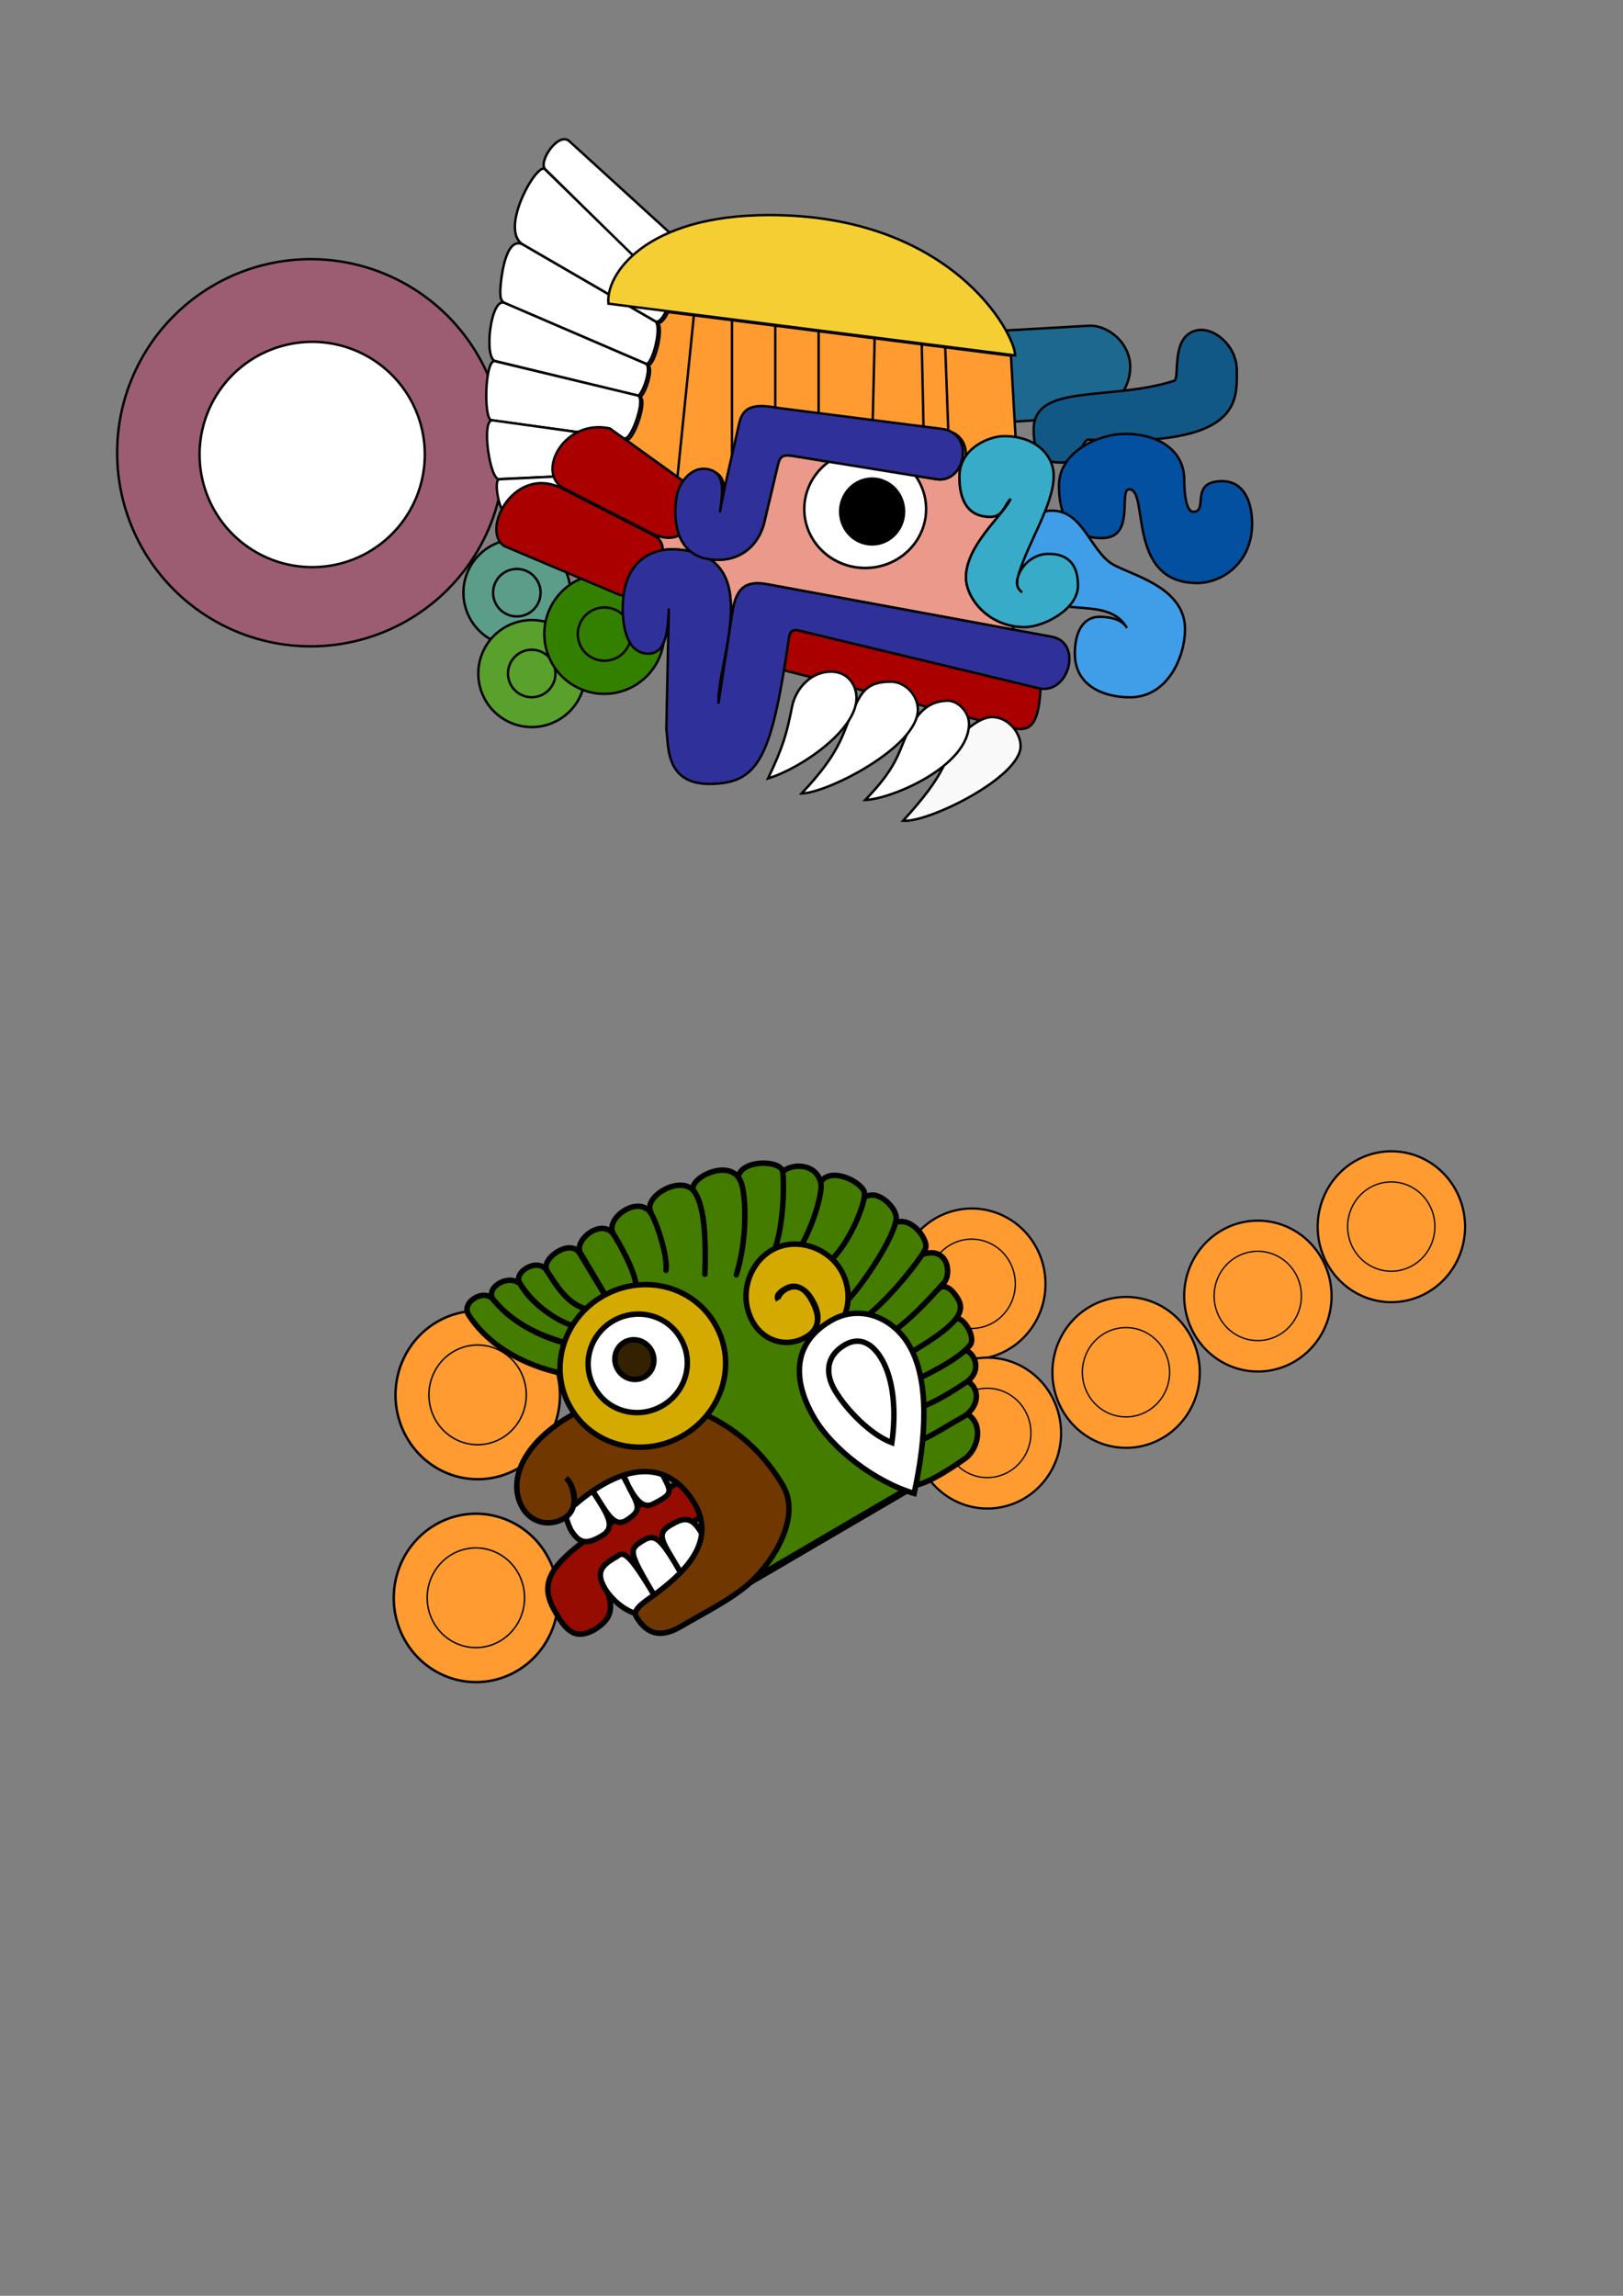 <?xml version="1.0" encoding="UTF-8" standalone="no"?>
<!-- Created with Inkscape (http://www.inkscape.org/) -->
<svg
   xmlns:dc="http://purl.org/dc/elements/1.1/"
   xmlns:cc="http://creativecommons.org/ns#"
   xmlns:rdf="http://www.w3.org/1999/02/22-rdf-syntax-ns#"
   xmlns:svg="http://www.w3.org/2000/svg"
   xmlns="http://www.w3.org/2000/svg"
   xmlns:sodipodi="http://sodipodi.sourceforge.net/DTD/sodipodi-0.dtd"
   xmlns:inkscape="http://www.inkscape.org/namespaces/inkscape"
   width="744.094"
   height="1052.362"
   id="svg2"
   sodipodi:version="0.32"
   inkscape:version="0.46"
   sodipodi:docbase="G:\Documents and Settings\miguel\My Documents\poncho\imagenes\calendario azteca"
   sodipodi:docname="centro2.svg"
   inkscape:output_extension="org.inkscape.output.svg.inkscape">
  <rect width="100%" height="100%" fill="#808080" stroke="none"/>
  <sodipodi:namedview
     id="base"
     pagecolor="#ffffff"
     bordercolor="#666666"
     borderopacity="1.0"
     gridtolerance="10000"
     guidetolerance="10"
     objecttolerance="10"
     inkscape:pageopacity="0.0"
     inkscape:pageshadow="2"
     inkscape:zoom="0.44477998"
     inkscape:cx="605.59529"
     inkscape:cy="542.90947"
     inkscape:document-units="px"
     inkscape:current-layer="svg2"
     inkscape:window-width="1024"
     inkscape:window-height="712"
     inkscape:window-x="-4"
     inkscape:window-y="-4"
     showguides="true"
     inkscape:guide-bbox="true"
     showgrid="false"
     inkscape:snap-global="true">
    <inkscape:grid
       id="grid3269"
       type="xygrid"
       visible="true"
       enabled="true" />
  </sodipodi:namedview>
  <defs
     id="defs4">
    <linearGradient
       id="linearGradient4231">
      <stop
         id="stop4233"
         offset="0"
         style="stop-color:#d66a00;stop-opacity:1;" />
      <stop
         style="stop-color:#d66a00;stop-opacity:1"
         offset="0.633"
         id="stop4239" />
      <stop
         id="stop4241"
         offset="0.738"
         style="stop-color:#f97b00;stop-opacity:1;" />
      <stop
         id="stop4235"
         offset="1"
         style="stop-color:#633100;stop-opacity:1;" />
    </linearGradient>
    <inkscape:perspective
       id="perspective246"
       inkscape:persp3d-origin="442.29265 : 1211.8744 : 1"
       inkscape:vp_z="228.29768 : 734.24296 : 1"
       inkscape:vp_y="627.90296 : -337.11563 : 0"
       inkscape:vp_x="876.54804 : 1571.2499 : 1"
       sodipodi:type="inkscape:persp3d" />
    <inkscape:perspective
       sodipodi:type="inkscape:persp3d"
       inkscape:vp_x="0 : 526.18109 : 1"
       inkscape:vp_y="0 : 1000 : 0"
       inkscape:vp_z="744.09448 : 526.18109 : 1"
       inkscape:persp3d-origin="372.04724 : 350.78739 : 1"
       id="perspective2872" />
    <inkscape:perspective
       sodipodi:type="inkscape:persp3d"
       inkscape:vp_x="0 : 526.18109 : 1"
       inkscape:vp_y="0 : 1000 : 0"
       inkscape:vp_z="744.09448 : 526.18109 : 1"
       inkscape:persp3d-origin="372.04724 : 350.78739 : 1"
       id="perspective3569" />
    <inkscape:perspective
       sodipodi:type="inkscape:persp3d"
       inkscape:vp_x="0 : 526.18109 : 1"
       inkscape:vp_y="0 : 1000 : 0"
       inkscape:vp_z="744.09448 : 526.18109 : 1"
       inkscape:persp3d-origin="372.04724 : 350.78739 : 1"
       id="perspective2786" />
    <inkscape:perspective
       sodipodi:type="inkscape:persp3d"
       inkscape:vp_x="0 : 526.18109 : 1"
       inkscape:vp_y="0 : 1000 : 0"
       inkscape:vp_z="744.09448 : 526.18109 : 1"
       inkscape:persp3d-origin="372.04724 : 350.78739 : 1"
       id="perspective2922" />
    <inkscape:perspective
       sodipodi:type="inkscape:persp3d"
       inkscape:vp_x="0 : 526.18109 : 1"
       inkscape:vp_y="0 : 1000 : 0"
       inkscape:vp_z="744.09448 : 526.18109 : 1"
       inkscape:persp3d-origin="372.04724 : 350.78739 : 1"
       id="perspective2875" />
    <inkscape:perspective
       sodipodi:type="inkscape:persp3d"
       inkscape:vp_x="0 : 526.18109 : 1"
       inkscape:vp_y="0 : 1000 : 0"
       inkscape:vp_z="744.09448 : 526.18109 : 1"
       inkscape:persp3d-origin="372.04724 : 350.78739 : 1"
       id="perspective4116" />
    <inkscape:perspective
       sodipodi:type="inkscape:persp3d"
       inkscape:vp_x="0 : 526.18109 : 1"
       inkscape:vp_y="0 : 1000 : 0"
       inkscape:vp_z="744.09448 : 526.18109 : 1"
       inkscape:persp3d-origin="372.04724 : 350.78739 : 1"
       id="perspective4100" />
    <inkscape:perspective
       sodipodi:type="inkscape:persp3d"
       inkscape:vp_x="0 : 526.18109 : 1"
       inkscape:vp_y="0 : 1000 : 0"
       inkscape:vp_z="744.09448 : 526.18109 : 1"
       inkscape:persp3d-origin="372.04724 : 350.78739 : 1"
       id="perspective3984" />
    <inkscape:perspective
       id="perspective7370"
       inkscape:persp3d-origin="372.04724 : 350.78739 : 1"
       inkscape:vp_z="744.09448 : 526.18109 : 1"
       inkscape:vp_y="0 : 1000 : 0"
       inkscape:vp_x="0 : 526.18109 : 1"
       sodipodi:type="inkscape:persp3d" />
    <inkscape:perspective
       id="perspective7499"
       inkscape:persp3d-origin="372.04724 : 350.78739 : 1"
       inkscape:vp_z="744.09448 : 526.18109 : 1"
       inkscape:vp_y="0 : 1000 : 0"
       inkscape:vp_x="0 : 526.18109 : 1"
       sodipodi:type="inkscape:persp3d" />
    <inkscape:perspective
       id="perspective2888"
       inkscape:persp3d-origin="372.04724 : 350.78739 : 1"
       inkscape:vp_z="744.09448 : 526.18109 : 1"
       inkscape:vp_y="0 : 1000 : 0"
       inkscape:vp_x="0 : 526.18109 : 1"
       sodipodi:type="inkscape:persp3d" />
    <inkscape:perspective
       id="perspective4943"
       inkscape:persp3d-origin="372.04724 : 350.78739 : 1"
       inkscape:vp_z="744.09448 : 526.18109 : 1"
       inkscape:vp_y="0 : 1000 : 0"
       inkscape:vp_x="0 : 526.18109 : 1"
       sodipodi:type="inkscape:persp3d" />
    <inkscape:perspective
       id="perspective8982"
       inkscape:persp3d-origin="372.04724 : 350.78739 : 1"
       inkscape:vp_z="744.09448 : 526.18109 : 1"
       inkscape:vp_y="0 : 1000 : 0"
       inkscape:vp_x="0 : 526.18109 : 1"
       sodipodi:type="inkscape:persp3d" />
    <inkscape:perspective
       id="perspective3024"
       inkscape:persp3d-origin="372.04724 : 350.78739 : 1"
       inkscape:vp_z="744.09448 : 526.18109 : 1"
       inkscape:vp_y="0 : 1000 : 0"
       inkscape:vp_x="0 : 526.18109 : 1"
       sodipodi:type="inkscape:persp3d" />
    <inkscape:perspective
       id="perspective4152"
       inkscape:persp3d-origin="372.04724 : 350.78739 : 1"
       inkscape:vp_z="744.09448 : 526.18109 : 1"
       inkscape:vp_y="0 : 1000 : 0"
       inkscape:vp_x="0 : 526.18109 : 1"
       sodipodi:type="inkscape:persp3d" />
    <inkscape:perspective
       id="perspective4516"
       inkscape:persp3d-origin="372.04724 : 350.78739 : 1"
       inkscape:vp_z="744.09448 : 526.18109 : 1"
       inkscape:vp_y="0 : 1000 : 0"
       inkscape:vp_x="0 : 526.18109 : 1"
       sodipodi:type="inkscape:persp3d" />
    <inkscape:perspective
       sodipodi:type="inkscape:persp3d"
       inkscape:vp_x="0 : 526.18109 : 1"
       inkscape:vp_y="0 : 1000 : 0"
       inkscape:vp_z="744.09448 : 526.18109 : 1"
       inkscape:persp3d-origin="372.04724 : 350.78739 : 1"
       id="perspective5531" />
    <inkscape:perspective
       sodipodi:type="inkscape:persp3d"
       inkscape:vp_x="0 : 526.18109 : 1"
       inkscape:vp_y="0 : 1000 : 0"
       inkscape:vp_z="744.09448 : 526.18109 : 1"
       inkscape:persp3d-origin="372.04724 : 350.78739 : 1"
       id="perspective5529" />
    <inkscape:perspective
       sodipodi:type="inkscape:persp3d"
       inkscape:vp_x="0 : 526.18109 : 1"
       inkscape:vp_y="0 : 1000 : 0"
       inkscape:vp_z="744.09448 : 526.18109 : 1"
       inkscape:persp3d-origin="372.04724 : 350.78739 : 1"
       id="perspective5527" />
    <inkscape:perspective
       sodipodi:type="inkscape:persp3d"
       inkscape:vp_x="0 : 526.18109 : 1"
       inkscape:vp_y="0 : 1000 : 0"
       inkscape:vp_z="744.09448 : 526.18109 : 1"
       inkscape:persp3d-origin="372.04724 : 350.78739 : 1"
       id="perspective5525" />
    <inkscape:perspective
       sodipodi:type="inkscape:persp3d"
       inkscape:vp_x="0 : 526.18109 : 1"
       inkscape:vp_y="0 : 1000 : 0"
       inkscape:vp_z="744.09448 : 526.18109 : 1"
       inkscape:persp3d-origin="372.04724 : 350.78739 : 1"
       id="perspective5523" />
    <inkscape:perspective
       id="perspective5521"
       inkscape:persp3d-origin="372.04724 : 350.78739 : 1"
       inkscape:vp_z="744.09448 : 526.18109 : 1"
       inkscape:vp_y="0 : 1000 : 0"
       inkscape:vp_x="0 : 526.18109 : 1"
       sodipodi:type="inkscape:persp3d" />
    <inkscape:perspective
       id="perspective5519"
       inkscape:persp3d-origin="372.04724 : 350.78739 : 1"
       inkscape:vp_z="744.09448 : 526.18109 : 1"
       inkscape:vp_y="0 : 1000 : 0"
       inkscape:vp_x="0 : 526.18109 : 1"
       sodipodi:type="inkscape:persp3d" />
    <inkscape:perspective
       id="perspective5517"
       inkscape:persp3d-origin="372.04724 : 350.78739 : 1"
       inkscape:vp_z="744.09448 : 526.18109 : 1"
       inkscape:vp_y="0 : 1000 : 0"
       inkscape:vp_x="0 : 526.18109 : 1"
       sodipodi:type="inkscape:persp3d" />
    <inkscape:perspective
       id="perspective5515"
       inkscape:persp3d-origin="372.04724 : 350.78739 : 1"
       inkscape:vp_z="744.09448 : 526.18109 : 1"
       inkscape:vp_y="0 : 1000 : 0"
       inkscape:vp_x="0 : 526.18109 : 1"
       sodipodi:type="inkscape:persp3d" />
    <inkscape:perspective
       id="perspective5513"
       inkscape:persp3d-origin="372.04724 : 350.78739 : 1"
       inkscape:vp_z="744.09448 : 526.18109 : 1"
       inkscape:vp_y="0 : 1000 : 0"
       inkscape:vp_x="0 : 526.18109 : 1"
       sodipodi:type="inkscape:persp3d" />
    <inkscape:perspective
       id="perspective5511"
       inkscape:persp3d-origin="372.04724 : 350.78739 : 1"
       inkscape:vp_z="744.09448 : 526.18109 : 1"
       inkscape:vp_y="0 : 1000 : 0"
       inkscape:vp_x="0 : 526.18109 : 1"
       sodipodi:type="inkscape:persp3d" />
    <inkscape:perspective
       id="perspective5509"
       inkscape:persp3d-origin="372.04724 : 350.78739 : 1"
       inkscape:vp_z="744.09448 : 526.18109 : 1"
       inkscape:vp_y="0 : 1000 : 0"
       inkscape:vp_x="0 : 526.18109 : 1"
       sodipodi:type="inkscape:persp3d" />
    <inkscape:perspective
       id="perspective5507"
       inkscape:persp3d-origin="372.04724 : 350.78739 : 1"
       inkscape:vp_z="744.09448 : 526.18109 : 1"
       inkscape:vp_y="0 : 1000 : 0"
       inkscape:vp_x="0 : 526.18109 : 1"
       sodipodi:type="inkscape:persp3d" />
    <inkscape:perspective
       sodipodi:type="inkscape:persp3d"
       inkscape:vp_x="876.54804 : 1571.2499 : 1"
       inkscape:vp_y="627.90296 : -337.11563 : 0"
       inkscape:vp_z="228.29768 : 734.24296 : 1"
       inkscape:persp3d-origin="442.29265 : 1211.8744 : 1"
       id="perspective5505" />
    <linearGradient
       id="linearGradient5495">
      <stop
         style="stop-color:#d66a00;stop-opacity:1;"
         offset="0"
         id="stop5497" />
      <stop
         id="stop5499"
         offset="0.633"
         style="stop-color:#d66a00;stop-opacity:1" />
      <stop
         style="stop-color:#f97b00;stop-opacity:1;"
         offset="0.738"
         id="stop5501" />
      <stop
         style="stop-color:#633100;stop-opacity:1;"
         offset="1"
         id="stop5503" />
    </linearGradient>
  </defs>
  <g
     id="layer1"
     inkscape:groupmode="layer"
     inkscape:label="Layer 1" />
  <g
     id="g4342"
     transform="matrix(8.637,0,0,8.637,-4404.402,-6558.238)">
    <path
       style="fill:#1d688f;fill-opacity:1;fill-rule:evenodd;stroke:#000000;stroke-width:0.128px;stroke-linecap:butt;stroke-linejoin:miter;stroke-opacity:1"
       d="M 562.759,776.89 L 567.682,776.611 C 568.739,776.526 569.94,777.51 569.94,778.793 C 569.94,780.224 568.638,781.457 567.377,781.457 L 563.165,781.736"
       id="path4213"
       sodipodi:nodetypes="ccscc" />
    <path
       style="fill:#115886;fill-opacity:1;fill-rule:evenodd;stroke:#000000;stroke-width:0.128px;stroke-linecap:butt;stroke-linejoin:miter;stroke-opacity:1"
       d="M 564.815,782.117 C 564.815,783.515 565.323,783.868 566.286,783.868 C 567.286,783.868 567.385,782.631 567.733,782.65 C 575.89,783.081 575.598,780.564 575.598,778.97 C 575.598,777.653 574.341,776.615 573.416,776.864 C 572.052,777.232 572.599,779.425 572.274,779.529 C 568.86,780.622 564.815,779.635 564.815,782.117 z"
       id="path4215"
       sodipodi:nodetypes="cssssss" />
    <path
       style="fill:#0350a0;fill-opacity:1;fill-rule:evenodd;stroke:#000000;stroke-width:0.128px;stroke-linecap:butt;stroke-linejoin:miter;stroke-opacity:1"
       d="M 566.159,785.085 C 566.159,783.256 568.327,782.345 569.661,782.345 C 571.476,782.345 572.807,783.246 572.807,784.781 C 572.807,785.476 572.901,786.481 573.289,786.481 C 574.122,786.481 573.051,784.857 574.812,784.857 C 576.023,784.857 576.41,786.03 576.41,787.115 C 576.41,789.177 574.828,790.262 573.492,790.262 C 569.709,790.262 570.957,785.288 569.889,785.288 C 569.29,785.288 570.256,787.877 568.443,787.877 C 566.993,787.877 566.159,787.024 566.159,785.085 z"
       id="path4217"
       sodipodi:nodetypes="csssssssss" />
    <path
       style="fill:#409ee8;fill-opacity:1;fill-rule:evenodd;stroke:#000000;stroke-width:0.128px;stroke-linecap:butt;stroke-linejoin:miter;stroke-opacity:1"
       d="M 569.764,792.648 C 569.568,792.258 569.004,792.055 568.311,792.055 C 567.46,792.055 567.001,792.823 567.001,794.011 C 567.001,795.734 568.553,796.326 569.926,796.326 C 571.967,796.326 572.85,794.116 572.85,792.719 C 572.85,790.321 569.647,789.786 568.831,789.149 C 567.76,788.312 567.349,786.422 565.799,786.422 C 564.197,786.422 563.772,788.203 563.897,788.987 C 564.041,789.895 565.416,791.296 566.606,791.499 C 567.592,791.668 569.108,791.463 569.764,792.648 z"
       id="path4219"
       sodipodi:nodetypes="cssssssssc" />
    <path
       transform="matrix(0.22,0,0,0.22,478.478,727.885)"
       d="M 264.7,252.102 A 46.7,46.7 0 1 1 171.3,252.102 A 46.7,46.7 0 1 1 264.7,252.102 z"
       sodipodi:ry="46.700081"
       sodipodi:rx="46.700081"
       sodipodi:cy="252.10162"
       sodipodi:cx="217.99995"
       id="path4221"
       style="fill:#9c5d72;fill-opacity:1;stroke:#000000;stroke-width:0.58"
       sodipodi:type="arc" />
    <path
       style="fill:#ea998b;fill-opacity:1;fill-rule:evenodd;stroke:#000000;stroke-width:0.128px;stroke-linecap:butt;stroke-linejoin:miter;stroke-opacity:1"
       d="M 551.753,783.487 C 551.465,783.483 551.334,783.603 551.246,783.954 C 550.998,785 550.752,786.048 550.504,787.094 C 550.093,788.589 548.884,789.173 547.635,789.001 C 548.544,789.607 548.778,790.662 548.74,791.83 L 548.808,791.914 C 548.815,791.868 548.821,791.821 548.828,791.774 C 549.05,790.469 549.56,790.159 550.584,790.31 C 554.98,791.12 559.375,791.93 563.771,792.74 L 563.679,792.537 C 562.154,792.24 561.221,790.943 561.221,789.967 C 561.221,788.227 563.261,786.613 563.588,785.789 C 563.194,786.232 563.175,786.747 562.498,786.747 C 561.008,786.747 560.877,785.337 560.874,784.62 C 560.873,784.365 560.919,784.133 560.998,783.926 L 560.954,783.918 C 560.753,784.444 560.282,784.852 559.653,784.752 C 557.135,784.344 554.618,783.935 552.1,783.527 C 551.964,783.502 551.849,783.488 551.753,783.487 z"
       id="path4223" />
    <g
       style="fill:#ff9b31;fill-opacity:1"
       transform="matrix(0.128,0,0,0.128,498.157,751.881)"
       id="g4225">
      <path
         id="path4227"
         d="M 369.188,187.5 C 367.906,190.222 366.268,192.466 364.875,191.844 L 364.688,191.719 C 367.831,193.829 363.232,210.959 360.75,209.375 L 353.219,206.156 L 353.219,206.188 C 355.679,207.247 358.134,208.315 360.594,209.375 C 363.822,210.332 359.013,223.435 357.344,222.625 C 361.002,223.362 355.013,240.973 351.969,240.531 C 351.875,240.518 351.781,240.513 351.688,240.5 C 359.892,246.404 368.078,252.314 376.281,258.219 C 378.507,255.021 382.037,252.386 386.625,253.281 C 394.402,254.798 392.562,263.654 391.625,271.188 C 393.951,258.133 396.893,246.752 399.531,234.531 C 401.337,225.852 407.747,226.42 416.219,227.844 C 438.994,230.76 461.756,233.677 484.531,236.594 C 491.697,237.99 493.689,244.442 492.188,249.812 L 492.625,249.875 C 496.032,242.757 504.727,239.531 509.75,239.531 C 510.986,239.531 512.144,239.615 513.281,239.75 L 511.344,205.594 C 463.956,199.567 416.575,193.528 369.188,187.5 z"
         style="fill:#ff9b31;fill-opacity:1;fill-rule:evenodd;stroke:#000000;stroke-width:1px;stroke-linecap:butt;stroke-linejoin:miter;stroke-opacity:1" />
      <path
         id="path4229"
         d="M 484.027,200.381 L 485.5,240.447"
         style="fill:#ff9b31;fill-opacity:1;fill-rule:evenodd;stroke:#000000;stroke-width:1px;stroke-linecap:butt;stroke-linejoin:miter;stroke-opacity:1" />
      <path
         id="path4231"
         d="M 474.305,198.319 L 475.189,240.152"
         style="fill:#ff9b31;fill-opacity:1;fill-rule:evenodd;stroke:#000000;stroke-width:1px;stroke-linecap:butt;stroke-linejoin:miter;stroke-opacity:1" />
      <path
         id="path4233"
         d="M 453.977,234.26 L 454.861,196.846"
         style="fill:#ff9b31;fill-opacity:1;fill-rule:evenodd;stroke:#000000;stroke-width:1px;stroke-linecap:butt;stroke-linejoin:miter;stroke-opacity:1" />
      <path
         id="path4235"
         d="M 431.588,193.9 L 431.588,232.492 L 431.588,232.492"
         style="fill:#ff9b31;fill-opacity:1;fill-rule:evenodd;stroke:#000000;stroke-width:1px;stroke-linecap:butt;stroke-linejoin:miter;stroke-opacity:1" />
      <path
         id="path4237"
         d="M 413.617,191.543 L 413.617,229.546"
         style="fill:#ff9b31;fill-opacity:1;fill-rule:evenodd;stroke:#000000;stroke-width:1px;stroke-linecap:butt;stroke-linejoin:miter;stroke-opacity:1" />
      <path
         id="path4239"
         d="M 395.647,189.186 L 395.647,260.185"
         style="fill:#ff9b31;fill-opacity:1;fill-rule:evenodd;stroke:#000000;stroke-width:1px;stroke-linecap:butt;stroke-linejoin:miter;stroke-opacity:1" />
      <path
         id="path4241"
         d="M 380.033,187.124 L 372.668,259.596"
         style="fill:#ff9b31;fill-opacity:1;fill-rule:evenodd;stroke:#000000;stroke-width:1px;stroke-linecap:butt;stroke-linejoin:miter;stroke-opacity:1" />
    </g>
    <path
       style="fill:#ffffff;fill-opacity:1;fill-rule:evenodd;stroke:#000000;stroke-width:0.128px;stroke-linecap:butt;stroke-linejoin:miter;stroke-opacity:1"
       d="M 540.136,766.784 C 539.522,766.339 538.456,768 538.914,768.326 C 540.494,769.887 542.074,771.448 543.653,773.009 C 544.268,772.564 544.882,772.119 545.497,771.674 C 543.71,770.044 541.923,768.414 540.136,766.784 z"
       id="path4243"
       sodipodi:nodetypes="ccccc" />
    <path
       style="fill:#ffffff;fill-opacity:1;fill-rule:evenodd;stroke:#000000;stroke-width:0.128px;stroke-linecap:butt;stroke-linejoin:miter;stroke-opacity:1"
       d="M 544.669,776.338 C 545.168,776.457 544.547,778.824 544.218,778.614 L 536.77,775.417 C 536.546,775.313 536.481,775.172 536.506,774.627 C 536.569,773.749 536.858,771.762 537.767,772.332 L 544.669,776.338 z"
       id="path4245"
       sodipodi:nodetypes="cccccc" />
    <path
       style="fill:#ffffff;fill-opacity:1;fill-rule:evenodd;stroke:#000000;stroke-width:0.128px;stroke-linecap:butt;stroke-linejoin:miter;stroke-opacity:1"
       d="M 545.534,774.815 C 545.693,774.968 545.136,776.551 544.744,776.376 L 537.673,772.276 C 536.425,771.448 538.488,767.856 538.876,768.307 L 545.534,774.815 z"
       id="path4247"
       sodipodi:nodetypes="ccccc" />
    <path
       transform="matrix(0.257,0,0,0.257,448.915,708.352)"
       d="M 355.287,320.725 A 11.047,11.047 0 1 1 333.192,320.725 A 11.047,11.047 0 1 1 355.287,320.725 z"
       sodipodi:ry="11.047472"
       sodipodi:rx="11.047472"
       sodipodi:cy="320.72495"
       sodipodi:cx="344.23923"
       id="path4249"
       style="fill:#5c9d89;fill-opacity:1;stroke:#000000;stroke-width:0.497"
       sodipodi:type="arc" />
    <path
       sodipodi:type="arc"
       style="fill:#5aa02c;fill-opacity:1;stroke:#000000;stroke-width:0.497"
       id="path4251"
       sodipodi:cx="344.23923"
       sodipodi:cy="320.72495"
       sodipodi:rx="11.047472"
       sodipodi:ry="11.047472"
       d="M 355.287,320.725 A 11.047,11.047 0 1 1 333.192,320.725 A 11.047,11.047 0 1 1 355.287,320.725 z"
       transform="matrix(0.257,0,0,0.257,449.705,712.64)" />
    <path
       sodipodi:type="arc"
       style="fill:#5c9d89;fill-opacity:1;stroke:#000000;stroke-width:1.119"
       id="path4253"
       sodipodi:cx="344.23923"
       sodipodi:cy="320.72495"
       sodipodi:rx="11.047472"
       sodipodi:ry="11.047472"
       d="M 355.287,320.725 A 11.047,11.047 0 1 1 333.192,320.725 A 11.047,11.047 0 1 1 355.287,320.725 z"
       transform="matrix(0.114,0,0,0.114,498.137,754.212)" />
    <path
       style="fill:#aa0000;fill-rule:evenodd;stroke:#000000;stroke-width:0.128px;stroke-linecap:butt;stroke-linejoin:miter;stroke-opacity:1"
       d="M 552.18,792.756 C 552.007,792.756 551.874,792.851 551.833,793.131 C 551.739,793.77 551.647,794.348 551.557,794.891 L 563.46,797.931 C 564.383,798.091 565.06,798.24 565.18,795.86 C 565.146,795.855 565.114,795.852 565.08,795.844 C 560.842,794.825 556.601,793.804 552.363,792.784 C 552.299,792.767 552.237,792.756 552.18,792.756 z"
       id="path4255" />
    <path
       sodipodi:type="arc"
       style="fill:#ffffff;stroke:#000000"
       id="path4257"
       sodipodi:cx="452.14365"
       sodipodi:cy="272.64615"
       sodipodi:rx="24.685106"
       sodipodi:ry="22.497818"
       d="M 476.829,272.646 A 24.685,22.498 0 1 1 427.459,272.646 A 24.685,22.498 0 1 1 476.829,272.646 z"
       transform="matrix(0.131,0,0,0.139,496.641,748.438)" />
    <path
       sodipodi:type="arc"
       style="fill:#000000;stroke:#000000"
       id="path4259"
       sodipodi:cx="454.53925"
       sodipodi:cy="268.6882"
       sodipodi:rx="14.165293"
       sodipodi:ry="14.581919"
       d="M 468.705,268.688 A 14.165,14.582 0 1 1 440.374,268.688 A 14.165,14.582 0 1 1 468.705,268.688 z"
       transform="matrix(0.12,0,0,0.12,501.694,754.224)" />
    <path
       transform="matrix(0.114,0,0,0.114,498.927,758.5)"
       d="M 355.287,320.725 A 11.047,11.047 0 1 1 333.192,320.725 A 11.047,11.047 0 1 1 355.287,320.725 z"
       sodipodi:ry="11.047472"
       sodipodi:rx="11.047472"
       sodipodi:cy="320.72495"
       sodipodi:cx="344.23923"
       id="path4261"
       style="fill:#5aa02c;fill-opacity:1;stroke:#000000;stroke-width:1.119"
       sodipodi:type="arc" />
    <path
       transform="matrix(0.288,0,0,0.288,442.88,700.593)"
       d="M 355.287,320.725 A 11.047,11.047 0 1 1 333.192,320.725 A 11.047,11.047 0 1 1 355.287,320.725 z"
       sodipodi:ry="11.047472"
       sodipodi:rx="11.047472"
       sodipodi:cy="320.72495"
       sodipodi:cx="344.23923"
       id="path4263"
       style="fill:#338000;fill-opacity:1;stroke:#000000;stroke-width:0.444"
       sodipodi:type="arc" />
    <path
       sodipodi:type="arc"
       style="fill:#338000;fill-opacity:1;stroke:#000000"
       id="path4265"
       sodipodi:cx="344.23923"
       sodipodi:cy="320.72495"
       sodipodi:rx="11.047472"
       sodipodi:ry="11.047472"
       d="M 355.287,320.725 A 11.047,11.047 0 1 1 333.192,320.725 A 11.047,11.047 0 1 1 355.287,320.725 z"
       transform="matrix(0.128,0,0,0.128,497.969,751.919)" />
    <path
       style="fill:#37abc8;fill-rule:evenodd;stroke:#000000;stroke-width:0.128px;stroke-linecap:butt;stroke-linejoin:miter;stroke-opacity:1"
       d="M 563.589,785.789 C 563.196,786.232 563.176,786.747 562.499,786.747 C 561.008,786.747 560.879,785.336 560.876,784.619 C 560.87,783.125 562.431,782.465 563.243,782.465 C 564.896,782.465 565.877,783.453 565.877,784.566 C 565.877,786.156 564.451,788.18 563.962,789.992 C 563.893,790.246 563.904,790.523 564.201,790.763 C 563.893,790.49 563.944,790.385 563.948,790.132 C 563.955,789.691 564.538,788.715 565.611,788.715 C 566.868,788.715 567.167,789.55 567.167,790.404 C 567.167,791.651 565.356,792.599 564.334,792.599 C 562.425,792.599 561.222,791.074 561.222,789.965 C 561.222,788.225 563.262,786.613 563.589,785.789 z"
       id="path4267"
       sodipodi:nodetypes="cssssscsssssc" />
    <path
       style="fill:#f9f9f9;fill-rule:evenodd;stroke:#000000;stroke-width:0.128px;stroke-linecap:butt;stroke-linejoin:miter;stroke-opacity:1"
       d="M 562.605,797.373 C 563.453,797.373 564.121,798.197 564.121,798.916 C 564.121,800.582 559.204,802.992 557.884,802.879 C 560.264,800.257 559.843,799.997 560.823,798.557 C 561.243,797.939 562.056,797.373 562.605,797.373 z"
       id="path4269"
       sodipodi:nodetypes="cscss" />
    <path
       style="fill:#ffffff;fill-rule:evenodd;stroke:#000000;stroke-width:0.128px;stroke-linecap:butt;stroke-linejoin:miter;stroke-opacity:1"
       d="M 560.264,796.509 C 560.788,796.509 561.381,797.085 561.381,797.732 C 561.381,799.996 557.259,801.731 555.876,801.775 C 557.817,799.767 557.584,799.111 558.349,797.785 C 558.725,797.134 559.251,796.509 560.264,796.509 z"
       id="path4271"
       sodipodi:nodetypes="cscss" />
    <path
       style="fill:#ffffff;fill-rule:evenodd;stroke:#000000;stroke-width:0.128px;stroke-linecap:butt;stroke-linejoin:miter;stroke-opacity:1"
       d="M 552.498,801.429 C 554.569,799.231 554.619,798.375 555.197,797.088 C 555.653,796.074 555.933,795.498 557.232,795.498 C 557.98,795.498 558.668,796.196 558.668,796.987 C 558.668,798.964 553.863,801.411 552.498,801.429 z"
       id="path4273"
       sodipodi:nodetypes="csssc" />
    <path
       style="fill:#ffffff;fill-rule:evenodd;stroke:#000000;stroke-width:0.128px;stroke-linecap:butt;stroke-linejoin:miter;stroke-opacity:1"
       d="M 554.054,794.966 C 554.979,794.963 555.404,795.704 555.41,796.349 C 555.428,798.071 552.453,800.104 550.716,800.631 C 551.545,798.885 551.71,798.217 551.992,796.814 C 552.177,795.896 552.959,794.969 554.054,794.966 z"
       id="path4275"
       sodipodi:nodetypes="cscss" />
    <path
       style="fill:#ffffff;fill-opacity:1;fill-rule:evenodd;stroke:#000000;stroke-width:0.128px;stroke-linecap:butt;stroke-linejoin:miter;stroke-opacity:1"
       d="M 536.732,775.398 C 535.996,775.053 535.607,778.357 536.243,778.482 C 538.757,779.09 541.271,779.698 543.785,780.307 C 543.998,780.41 544.611,778.736 544.199,778.614 C 541.71,777.542 539.221,776.47 536.732,775.398 z"
       id="path4277"
       sodipodi:nodetypes="ccccc" />
    <path
       style="fill:#ffffff;fill-opacity:1;fill-rule:evenodd;stroke:#000000;stroke-width:0.128px;stroke-linecap:butt;stroke-linejoin:miter;stroke-opacity:1"
       d="M 536.234,778.492 C 535.688,778.304 535.594,781.576 536.036,781.623 C 538.39,781.946 540.745,782.269 543.099,782.592 C 543.487,782.648 544.252,780.401 543.785,780.307 C 541.268,779.702 538.751,779.097 536.234,778.492 z"
       id="path4279"
       sodipodi:nodetypes="ccccc" />
    <path
       style="fill:#ffffff;fill-opacity:1;fill-rule:evenodd;stroke:#000000;stroke-width:0.128px;stroke-linecap:butt;stroke-linejoin:miter;stroke-opacity:1"
       d="M 536.074,781.623 C 535.484,781.633 535.951,784.788 536.431,784.745 L 542.28,784.482 C 542.895,784.499 543.527,782.493 543.089,782.601 L 536.074,781.623 z"
       id="path4281"
       sodipodi:nodetypes="ccccc" />
    <path
       style="fill:#ffffff;fill-opacity:1;fill-rule:evenodd;stroke:#000000;stroke-width:0.128px;stroke-linecap:butt;stroke-linejoin:miter;stroke-opacity:1"
       d="M 536.459,784.755 C 536.11,784.753 536.47,786.538 536.723,786.429 L 539.911,785.234 L 539.459,784.609 L 536.459,784.755 z"
       id="path4283"
       sodipodi:nodetypes="ccccc" />
    <path
       style="fill:#aa0000;fill-opacity:1;fill-rule:evenodd;stroke:#000000;stroke-width:0.128px;stroke-linecap:butt;stroke-linejoin:miter;stroke-opacity:1"
       d="M 542.318,782.056 C 539.873,781.529 538.406,784.388 539.835,785.215 C 541.428,786.03 543.02,786.845 544.613,787.66 C 546.356,788.45 547.233,786.795 546.343,784.952 C 545.001,783.987 543.66,783.021 542.318,782.056 z"
       id="path4285"
       sodipodi:nodetypes="ccccc" />
    <path
       style="fill:#aa0000;fill-opacity:1;fill-rule:evenodd;stroke:#000000;stroke-width:0.128px;stroke-linecap:butt;stroke-linejoin:miter;stroke-opacity:1"
       d="M 539.948,785.328 C 537.29,783.799 535.422,787.479 536.713,788.3 C 538.757,789.165 540.801,790.03 542.845,790.895 C 543.798,791.109 545.954,788.783 544.801,787.811 C 543.183,786.983 541.566,786.156 539.948,785.328 z"
       id="path4287"
       sodipodi:nodetypes="ccccc" />
    <path
       style="fill:#f5ce33;fill-opacity:1;fill-rule:evenodd;stroke:#000000;stroke-width:0.128px;stroke-linecap:butt;stroke-linejoin:miter;stroke-opacity:1"
       d="M 542.243,775.435 C 542.08,773.906 544.183,770.733 550.782,770.733 C 560.421,770.733 563.809,776.978 563.834,778.181 C 556.637,777.266 549.44,776.351 542.243,775.435 z"
       id="path4289"
       sodipodi:nodetypes="cscc" />
    <path
       style="fill:#ea998b;fill-opacity:1;fill-rule:evenodd;stroke:#000000;stroke-width:0.128px;stroke-linecap:butt;stroke-linejoin:miter;stroke-opacity:1"
       d="M 544.543,787.625 L 544.527,787.673 C 544.618,787.719 544.71,787.765 544.802,787.812 C 545.029,788.004 545.128,788.248 545.133,788.515 C 545.372,788.473 545.607,788.462 545.823,788.475 C 546.108,788.492 546.363,788.527 546.598,788.578 C 546.332,788.359 546.134,788.072 546.003,787.732 C 545.651,787.913 545.179,787.917 544.614,787.661 C 544.591,787.648 544.566,787.637 544.543,787.625 z"
       id="path4291" />
    <path
       sodipodi:type="arc"
       style="fill:#ffffff;fill-opacity:1;stroke:#000000"
       id="path4293"
       sodipodi:cx="217.99995"
       sodipodi:cy="252.10162"
       sodipodi:rx="46.700081"
       sodipodi:ry="46.700081"
       d="M 264.7,252.102 A 46.7,46.7 0 1 1 171.3,252.102 A 46.7,46.7 0 1 1 264.7,252.102 z"
       transform="matrix(0.128,0,0,0.128,498.614,751.171)" />
    <path
       style="fill:#30309b;fill-opacity:1;fill-rule:evenodd;stroke:#000000;stroke-width:0.128px;stroke-linecap:butt;stroke-linejoin:miter;stroke-opacity:1"
       d="M 565.744,793.104 C 567.456,793.39 566.686,796.221 565.079,795.844 C 560.841,794.824 556.603,793.804 552.365,792.785 C 552.107,792.716 551.887,792.757 551.833,793.131 C 550.911,799.425 550.279,800.91 547.63,800.924 C 545.206,800.936 545.449,798.831 545.316,798.025 C 545.36,795.888 545.405,793.751 545.449,791.614 C 545.4,793.051 545.213,794.05 544.305,794.008 C 543.266,793.96 543.026,792.682 543.002,791.801 C 542.925,788.993 544.649,788.405 545.821,788.476 C 550.68,788.77 547.994,794.363 548.082,796.668 C 548.331,795.037 548.579,793.405 548.827,791.774 C 549.049,790.469 549.559,790.16 550.583,790.311 C 555.636,791.242 560.69,792.173 565.744,793.104 z"
       id="path4295"
       sodipodi:nodetypes="ccccsccssscccc" />
    <path
       style="fill:#30309b;fill-opacity:1;fill-rule:evenodd;stroke:#000000;stroke-width:0.128px;stroke-linecap:butt;stroke-linejoin:miter;stroke-opacity:1"
       d="M 560.025,782.092 C 561.73,782.424 561.13,784.987 559.653,784.752 C 557.135,784.344 554.617,783.936 552.099,783.529 C 551.556,783.431 551.365,783.486 551.248,783.954 C 550.999,785 550.751,786.047 550.503,787.093 C 550.068,788.675 548.742,789.243 547.417,788.968 C 546.006,788.675 545.595,787.158 545.875,785.603 C 545.976,785.039 546.574,784.035 547.524,784.22 C 548.517,784.414 548.282,785.546 548.162,786.508 C 548.459,784.841 548.836,783.387 549.173,781.826 C 549.403,780.718 550.219,780.793 551.301,780.975 C 554.209,781.347 557.117,781.72 560.025,782.092 z"
       id="path4297"
       sodipodi:nodetypes="cccccssscccc" />
  </g>
  <g
     id="g6895">
    <g
       id="g6865"
       transform="translate(-70.746,-40.54)">
      <path
         sodipodi:type="arc"
         style="fill:#ff9b31;fill-opacity:1;stroke:#000000"
         id="path6867"
         sodipodi:cx="523.43835"
         sodipodi:cy="635.43976"
         sodipodi:rx="33.783039"
         sodipodi:ry="34.577934"
         d="M 557.221,635.44 A 33.783,34.578 0 1 1 489.655,635.44 A 33.783,34.578 0 1 1 557.221,635.44 z"
         transform="translate(-7.154,-6.359)" />
      <path
         transform="matrix(0.592,0,0,0.592,206.354,252.833)"
         d="M 557.221,635.44 A 33.783,34.578 0 1 1 489.655,635.44 A 33.783,34.578 0 1 1 557.221,635.44 z"
         sodipodi:ry="34.577934"
         sodipodi:rx="33.783039"
         sodipodi:cy="635.43976"
         sodipodi:cx="523.43835"
         id="path6869"
         style="fill:#ff9b31;fill-opacity:1;stroke:#000000"
         sodipodi:type="arc" />
    </g>
    <g
       transform="translate(-63.592,27.821)"
       id="g6859">
      <path
         transform="translate(-7.154,-6.359)"
         d="M 557.221,635.44 A 33.783,34.578 0 1 1 489.655,635.44 A 33.783,34.578 0 1 1 557.221,635.44 z"
         sodipodi:ry="34.577934"
         sodipodi:rx="33.783039"
         sodipodi:cy="635.43976"
         sodipodi:cx="523.43835"
         id="path6861"
         style="fill:#ff9b31;fill-opacity:1;stroke:#000000"
         sodipodi:type="arc" />
      <path
         sodipodi:type="arc"
         style="fill:#ff9b31;fill-opacity:1;stroke:#000000"
         id="path6863"
         sodipodi:cx="523.43835"
         sodipodi:cy="635.43976"
         sodipodi:rx="33.783039"
         sodipodi:ry="34.577934"
         d="M 557.221,635.44 A 33.783,34.578 0 1 1 489.655,635.44 A 33.783,34.578 0 1 1 557.221,635.44 z"
         transform="matrix(0.592,0,0,0.592,206.354,252.833)" />
    </g>
    <g
       id="g6855">
      <path
         sodipodi:type="arc"
         style="fill:#ff9b31;fill-opacity:1;stroke:#000000"
         id="path6851"
         sodipodi:cx="523.43835"
         sodipodi:cy="635.43976"
         sodipodi:rx="33.783039"
         sodipodi:ry="34.577934"
         d="M 557.221,635.44 A 33.783,34.578 0 1 1 489.655,635.44 A 33.783,34.578 0 1 1 557.221,635.44 z"
         transform="translate(-7.154,-6.359)" />
      <path
         transform="matrix(0.592,0,0,0.592,206.354,252.833)"
         d="M 557.221,635.44 A 33.783,34.578 0 1 1 489.655,635.44 A 33.783,34.578 0 1 1 557.221,635.44 z"
         sodipodi:ry="34.577934"
         sodipodi:rx="33.783039"
         sodipodi:cy="635.43976"
         sodipodi:cx="523.43835"
         id="path6853"
         style="fill:#ff9b31;fill-opacity:1;stroke:#000000"
         sodipodi:type="arc" />
    </g>
    <g
       transform="translate(60.412,-34.975)"
       id="g6871">
      <path
         transform="translate(-7.154,-6.359)"
         d="M 557.221,635.44 A 33.783,34.578 0 1 1 489.655,635.44 A 33.783,34.578 0 1 1 557.221,635.44 z"
         sodipodi:ry="34.577934"
         sodipodi:rx="33.783039"
         sodipodi:cy="635.43976"
         sodipodi:cx="523.43835"
         id="path6873"
         style="fill:#ff9b31;fill-opacity:1;stroke:#000000"
         sodipodi:type="arc" />
      <path
         sodipodi:type="arc"
         style="fill:#ff9b31;fill-opacity:1;stroke:#000000"
         id="path6875"
         sodipodi:cx="523.43835"
         sodipodi:cy="635.43976"
         sodipodi:rx="33.783039"
         sodipodi:ry="34.577934"
         d="M 557.221,635.44 A 33.783,34.578 0 1 1 489.655,635.44 A 33.783,34.578 0 1 1 557.221,635.44 z"
         transform="matrix(0.592,0,0,0.592,206.354,252.833)" />
    </g>
    <g
       id="g6877"
       transform="translate(121.619,-66.771)">
      <path
         sodipodi:type="arc"
         style="fill:#ff9b31;fill-opacity:1;stroke:#000000"
         id="path6879"
         sodipodi:cx="523.43835"
         sodipodi:cy="635.43976"
         sodipodi:rx="33.783039"
         sodipodi:ry="34.577934"
         d="M 557.221,635.44 A 33.783,34.578 0 1 1 489.655,635.44 A 33.783,34.578 0 1 1 557.221,635.44 z"
         transform="translate(-7.154,-6.359)" />
      <path
         transform="matrix(0.592,0,0,0.592,206.354,252.833)"
         d="M 557.221,635.44 A 33.783,34.578 0 1 1 489.655,635.44 A 33.783,34.578 0 1 1 557.221,635.44 z"
         sodipodi:ry="34.577934"
         sodipodi:rx="33.783039"
         sodipodi:cy="635.43976"
         sodipodi:cx="523.43835"
         id="path6881"
         style="fill:#ff9b31;fill-opacity:1;stroke:#000000"
         sodipodi:type="arc" />
    </g>
    <g
       transform="matrix(1.116,0,0,1.116,-357.939,30.406)"
       id="g6883">
      <path
         transform="translate(-7.154,-6.359)"
         d="M 557.221,635.44 A 33.783,34.578 0 1 1 489.655,635.44 A 33.783,34.578 0 1 1 557.221,635.44 z"
         sodipodi:ry="34.577934"
         sodipodi:rx="33.783039"
         sodipodi:cy="635.43976"
         sodipodi:cx="523.43835"
         id="path6885"
         style="fill:#ff9b31;fill-opacity:1;stroke:#000000"
         sodipodi:type="arc" />
      <path
         sodipodi:type="arc"
         style="fill:#ff9b31;fill-opacity:1;stroke:#000000"
         id="path6887"
         sodipodi:cx="523.43835"
         sodipodi:cy="635.43976"
         sodipodi:rx="33.783039"
         sodipodi:ry="34.577934"
         d="M 557.221,635.44 A 33.783,34.578 0 1 1 489.655,635.44 A 33.783,34.578 0 1 1 557.221,635.44 z"
         transform="matrix(0.592,0,0,0.592,206.354,252.833)" />
    </g>
    <g
       id="g6889"
       transform="matrix(1.116,0,0,1.116,-357.144,-62.596)">
      <path
         sodipodi:type="arc"
         style="fill:#ff9b31;fill-opacity:1;stroke:#000000"
         id="path6891"
         sodipodi:cx="523.43835"
         sodipodi:cy="635.43976"
         sodipodi:rx="33.783039"
         sodipodi:ry="34.577934"
         d="M 557.221,635.44 A 33.783,34.578 0 1 1 489.655,635.44 A 33.783,34.578 0 1 1 557.221,635.44 z"
         transform="translate(-7.154,-6.359)" />
      <path
         transform="matrix(0.592,0,0,0.592,206.354,252.833)"
         d="M 557.221,635.44 A 33.783,34.578 0 1 1 489.655,635.44 A 33.783,34.578 0 1 1 557.221,635.44 z"
         sodipodi:ry="34.577934"
         sodipodi:rx="33.783039"
         sodipodi:cy="635.43976"
         sodipodi:cx="523.43835"
         id="path6893"
         style="fill:#ff9b31;fill-opacity:1;stroke:#000000"
         sodipodi:type="arc" />
    </g>
    <g
       id="g3831"
       transform="matrix(-2.159,1.278,1.278,2.159,53.432,-1765.71)">
      <path
         style="opacity:1;fill:#447c00;fill-opacity:1;fill-rule:evenodd;stroke:#000000;stroke-width:1.3;stroke-linecap:butt;stroke-linejoin:miter;stroke-miterlimit:4;stroke-dasharray:none;stroke-opacity:1"
         d="M 361.119,913.524 C 382.906,913.428 396.503,913.308 418.291,913.212 C 412.401,909.86 411.996,907.321 406.107,903.969 C 404.766,897.744 403.425,891.519 402.084,885.294 C 407.352,877.776 410.18,877.371 414.582,862.453 C 425.356,839.469 381.537,847.784 381.537,847.784 C 362.327,851.147 356.69,854.831 352.955,875.526 C 353.503,883.986 356.984,901.241 361.119,913.524 z"
         id="path3707"
         sodipodi:nodetypes="cccccccc" />
      <path
         id="path3829"
         d="M 371.917,912.947 C 370.696,914.36 365.166,914.264 361.143,913.953 C 358.031,913.905 354.559,910.337 356.331,907.129 L 365.237,906.483"
         style="fill:#447c00;fill-opacity:1;fill-rule:evenodd;stroke:#000000;stroke-width:1px;stroke-linecap:round;stroke-linejoin:miter;stroke-opacity:1" />
      <path
         id="path3827"
         d="M 366.602,906.914 C 363.466,907.297 360.329,907.105 357.193,907.201 C 354.2,907.201 351.854,904.831 353.171,902.029 L 361.718,901.024"
         style="fill:#447c00;fill-opacity:1;fill-rule:evenodd;stroke:#000000;stroke-width:1px;stroke-linecap:round;stroke-linejoin:miter;stroke-opacity:1" />
      <path
         id="path3825"
         d="M 362.652,901.814 C 359.515,902.317 356.235,902.173 353.242,902.029 C 349.579,901.503 349.651,897.887 350.657,897.002 L 359.922,896.355"
         style="fill:#447c00;fill-opacity:1;fill-rule:evenodd;stroke:#000000;stroke-width:1px;stroke-linecap:round;stroke-linejoin:miter;stroke-opacity:1" />
      <path
         id="path3823"
         d="M 360.281,897.073 C 355.366,897.427 351.904,897.412 349.482,896.569 C 347.859,896.004 347.848,891.877 349.005,891.184 L 358.917,891.399"
         style="fill:#447c00;fill-opacity:1;fill-rule:evenodd;stroke:#000000;stroke-width:1px;stroke-linecap:round;stroke-linejoin:miter;stroke-opacity:1" />
      <path
         id="path3821"
         d="M 360.21,892.189 C 349.655,892.297 347.12,890.957 347.065,888.239 C 347.065,886.849 347.305,884.959 348.717,884.719 L 359.994,886.371"
         style="fill:#447c00;fill-opacity:1;fill-rule:evenodd;stroke:#000000;stroke-width:1px;stroke-linecap:round;stroke-linejoin:miter;stroke-opacity:1" />
      <path
         id="path3819"
         d="M 360.712,887.305 C 355.996,886.874 352.285,885.725 347.64,884.288 C 345.629,883.498 343.689,878.758 348.717,877.824 L 362.723,881.056"
         style="fill:#447c00;fill-opacity:1;fill-rule:evenodd;stroke:#000000;stroke-width:1px;stroke-linecap:round;stroke-linejoin:miter;stroke-opacity:1" />
      <path
         id="path3817"
         d="M 364.232,882.421 C 359.515,882.493 347.903,878.039 347.281,877.034 C 346.299,875.741 346.682,871 349.723,870.354 L 363.37,876.675"
         style="fill:#447c00;fill-opacity:1;fill-rule:evenodd;stroke:#000000;stroke-width:1px;stroke-linecap:round;stroke-linejoin:miter;stroke-opacity:1" />
      <path
         id="path3815"
         d="M 366.315,878.614 C 360.832,877.441 349.1,871.455 349.005,869.061 C 348.526,867.649 349.483,863.147 352.524,863.53 L 363.657,869.205"
         style="fill:#447c00;fill-opacity:1;fill-rule:evenodd;stroke:#000000;stroke-width:1px;stroke-linecap:round;stroke-linejoin:miter;stroke-opacity:1" />
      <path
         id="path3813"
         d="M 363.657,870.282 C 359.132,869.492 352.165,864.249 351.806,862.525 C 351.566,860.394 354.775,855.606 357.767,856.994 L 367.751,864.536"
         style="fill:#447c00;fill-opacity:1;fill-rule:evenodd;stroke:#000000;stroke-width:1px;stroke-linecap:round;stroke-linejoin:miter;stroke-opacity:1" />
      <path
         id="path3811"
         d="M 367.105,865.398 C 362.604,862.932 358.462,858.742 357.911,857.353 C 356.57,853.786 360.329,851.44 362.723,851.823 L 372.923,862.166"
         style="fill:#447c00;fill-opacity:1;fill-rule:evenodd;stroke:#000000;stroke-width:1px;stroke-linecap:round;stroke-linejoin:miter;stroke-opacity:1" />
      <path
         id="path3809"
         d="M 371.63,863.602 C 367.871,860.777 363.753,854.073 362.795,851.895 C 361.957,849.812 368.015,846.149 370.193,848.447 L 380.249,862.309"
         style="fill:#447c00;fill-opacity:1;fill-rule:evenodd;stroke:#000000;stroke-width:1px;stroke-linecap:round;stroke-linejoin:miter;stroke-opacity:1" />
      <path
         id="path3807"
         d="M 416.881,862.453 C 423.13,856.372 425.284,850.075 425.5,845.287 C 425.739,842.342 420.52,842.342 420.185,845.071 C 419.323,850.865 415.444,856.372 412.356,859.077"
         style="fill:#447c00;fill-opacity:1;fill-rule:evenodd;stroke:#000000;stroke-width:1px;stroke-linecap:round;stroke-linejoin:miter;stroke-opacity:1" />
      <path
         id="path3805"
         d="M 409.554,856.994 C 411.422,855.749 414.438,850.338 414.51,844.856 C 414.486,842.461 408.86,842.437 409.052,845.861 C 408.901,848.202 409.185,853.471 405.532,855.917"
         style="fill:#447c00;fill-opacity:1;fill-rule:evenodd;stroke:#000000;stroke-width:1px;stroke-linecap:round;stroke-linejoin:miter;stroke-opacity:1" />
      <path
         id="path3803"
         d="M 396.697,856.563 C 395.62,855.079 395.117,850.434 395.189,846.292 C 395.213,842.102 402.132,843.156 402.156,845.789 C 402.156,848.854 402.156,851.919 402.156,854.983"
         style="fill:#447c00;fill-opacity:1;fill-rule:evenodd;stroke:#000000;stroke-width:1px;stroke-linecap:round;stroke-linejoin:miter;stroke-opacity:1" />
      <path
         id="path3801"
         d="M 405.625,843.469 C 403.901,843.46 402.205,844.214 402.312,845.938 C 402.289,848.906 402.243,851.875 402.219,854.844 L 406.312,855.188 C 406.378,855.16 406.437,855.123 406.5,855.094 C 409.118,852.436 408.927,847.981 409.062,845.875 C 409.056,845.757 409.087,845.641 409.094,845.531 C 409.086,845.519 409.07,845.512 409.062,845.5 C 409.098,844.243 407.349,843.478 405.625,843.469 z"
         style="fill:#447c00;fill-opacity:1;fill-rule:evenodd;stroke:#000000;stroke-width:1px;stroke-linecap:round;stroke-linejoin:miter;stroke-opacity:1" />
      <path
         id="path3799"
         d="M 409.842,856.779 C 411.47,855.462 414.678,849.764 414.51,845.071 C 415.468,842.222 420.592,842.39 420.185,845.143 C 419.179,851.416 415.372,855.893 412.643,858.79"
         style="fill:#447c00;fill-opacity:1;fill-rule:evenodd;stroke:#000000;stroke-width:1px;stroke-linecap:round;stroke-linejoin:miter;stroke-opacity:1" />
      <path
         sodipodi:nodetypes="cccc"
         id="path3797"
         d="M 379.675,863.746 C 374.168,858.79 370.241,851.248 370.265,849.093 C 370.074,844.76 377.999,844.089 378.597,846.436 L 384.343,859.077"
         style="fill:#447c00;fill-opacity:1;fill-rule:evenodd;stroke:#000000;stroke-width:1px;stroke-linecap:round;stroke-linejoin:miter;stroke-opacity:1" />
      <path
         sodipodi:nodetypes="cccc"
         id="path3795"
         d="M 384.559,860.729 C 380.824,854.863 378.525,850.219 378.525,847.226 C 378.358,842.773 387.097,842.629 387.288,845.933 L 390.52,855.27"
         style="fill:#447c00;fill-opacity:1;fill-rule:evenodd;stroke:#000000;stroke-width:1px;stroke-linecap:round;stroke-linejoin:miter;stroke-opacity:1" />
      <path
         id="path3703"
         d="M 396.656,856.5 C 395.604,854.963 395.116,850.377 395.188,846.281 C 395.188,846.144 395.235,846.032 395.25,845.906 L 395.188,845.656 C 395.032,844.1 393.036,843.186 391.094,843.219 C 389.151,843.252 387.279,844.223 387.375,846.438 C 387.447,848.856 388.804,854.513 390.312,856.5"
         style="fill:#447c00;fill-opacity:1;fill-rule:evenodd;stroke:#000000;stroke-width:1px;stroke-linecap:round;stroke-linejoin:miter;stroke-opacity:1" />
      <path
         sodipodi:nodetypes="ccccc"
         id="path3631"
         d="M 407.112,891.04 C 434.143,890.585 439.41,891.998 439.506,899.803 C 439.697,904.855 438.309,906.171 435.125,906.339 C 431.342,906.315 429.929,904.783 429.378,901.096 C 428.636,898.366 416.689,898.582 406.897,898.51"
         style="fill:#960c00;fill-opacity:1;fill-rule:evenodd;stroke:#000000;stroke-width:1px;stroke-linecap:butt;stroke-linejoin:miter;stroke-opacity:1" />
      <path
         sodipodi:nodetypes="cccccccccc"
         id="path3621"
         d="M 428.516,884.791 C 428.9,885.509 429.283,886.73 429.45,888.454 C 429.402,891.303 428.421,892.213 425.428,892.261 C 421.98,892.453 422.196,889.627 422.411,884.217 C 422.052,887.928 422.842,892.213 419.825,892.117 C 416.881,891.998 416.521,891.447 416.378,888.095 C 416.378,886.563 416.019,885.964 416.162,883.929 C 416.138,886.778 417.264,891.998 413.936,892.046 C 410.823,892.237 410.153,892.07 409.985,890.034 C 409.889,888.981 409.65,885.198 409.554,884.145"
         style="fill:#ffffff;fill-rule:evenodd;stroke:#000000;stroke-width:1px;stroke-linecap:butt;stroke-linejoin:miter;stroke-opacity:1" />
      <path
         sodipodi:nodetypes="ccccccccc"
         id="path3623"
         d="M 409.339,903.251 C 408.788,898.342 409.674,897.026 412.786,897.002 C 416.928,896.762 415.971,898.821 416.162,906.195 C 416.043,898.63 416.354,896.882 418.82,896.858 C 422.244,896.882 422.435,896.906 422.411,907.273 C 422.387,896.93 423.225,896.714 424.71,896.93 C 427.894,896.858 429.714,897.289 429.522,901.455 C 429.163,905.262 427.224,907.919 425.859,908.566 L 409.339,903.251 z"
         style="fill:#ffffff;fill-rule:evenodd;stroke:#000000;stroke-width:1px;stroke-linecap:butt;stroke-linejoin:miter;stroke-opacity:1" />
      <path
         sodipodi:nodetypes="cscsssssssss"
         id="path3617"
         d="M 434.981,880.553 C 434.981,883.62 432.582,886.012 429.378,886.012 C 426.302,886.012 424.674,882.232 425.356,879.835 C 424.65,882.284 426.854,884.951 426.362,884.863 C 415.317,882.886 407.543,886.031 407.543,895.781 C 407.543,904.552 416.971,905.801 422.052,906.411 C 423.676,906.606 427.224,906.499 427.224,908.135 C 427.224,912.201 425.151,913.881 421.047,913.881 C 416.606,913.881 410.603,914.331 406.25,913.45 C 400.411,912.268 391.957,907.85 391.957,901.168 C 391.957,882.974 406.125,870.741 418.604,870.498 C 428.817,870.3 434.981,874.788 434.981,880.553 z"
         style="fill:#703800;fill-opacity:1;fill-rule:evenodd;stroke:#000000;stroke-width:1px;stroke-linecap:butt;stroke-linejoin:miter;stroke-opacity:1" />
      <path
         transform="translate(0.305,0.813)"
         d="M 417.79,868.557 A 15.237,14.576 0 1 1 387.317,868.557 A 15.237,14.576 0 1 1 417.79,868.557 z"
         sodipodi:ry="14.57643"
         sodipodi:rx="15.236687"
         sodipodi:cy="868.55695"
         sodipodi:cx="402.55325"
         id="path3591"
         style="fill:#d4aa00;fill-opacity:1;stroke:#000000;stroke-opacity:1"
         sodipodi:type="arc" />
      <path
         transform="matrix(1.047,0,0,1.048,-19.087,-41.944)"
         d="M 412.203,868.735 A 8.66,8.456 0 1 1 394.884,868.735 A 8.66,8.456 0 1 1 412.203,868.735 z"
         sodipodi:ry="8.4563608"
         sodipodi:rx="8.6595173"
         sodipodi:cy="868.73474"
         sodipodi:cx="403.54364"
         id="path2815"
         style="fill:#ffffff;fill-opacity:1;stroke:#000000;stroke-width:0.955;stroke-opacity:1"
         sodipodi:type="arc" />
      <path
         transform="translate(-0.152,-0.356)"
         d="M 407.277,867.948 A 3.53,3.657 0 1 1 400.217,867.948 A 3.53,3.657 0 1 1 407.277,867.948 z"
         sodipodi:ry="3.6568048"
         sodipodi:rx="3.5298324"
         sodipodi:cy="867.94751"
         sodipodi:cx="403.7468"
         id="path2811"
         style="fill:#342100;fill-opacity:1;fill-rule:evenodd;stroke:#000000;stroke-width:1px;stroke-linecap:butt;stroke-linejoin:miter;stroke-opacity:1"
         sodipodi:type="arc" />
      <path
         sodipodi:nodetypes="cssssscccc"
         id="path3615"
         d="M 375.437,871.647 C 375.437,870.659 374.503,870.498 373.282,870.498 C 371.165,870.498 370.193,872.178 370.193,874.304 C 370.193,877.886 371.381,880.015 374.503,880.015 C 378.321,880.015 381.47,877.044 381.47,872.868 C 381.47,867.312 376.719,863.171 371.917,863.171 C 366.877,863.171 362.795,867.81 362.795,872.724 C 362.795,878.246 367.961,884.005 374,880.122 C 370.696,879.584 370.086,876.815 370.086,874.843 C 369.942,869.078 375.437,870.534 375.437,871.647 z"
         style="fill:#d4aa00;fill-opacity:1;fill-rule:evenodd;stroke:#000000;stroke-width:1px;stroke-linecap:butt;stroke-linejoin:miter;stroke-opacity:1" />
      <path
         sodipodi:nodetypes="csssc"
         id="path3612"
         d="M 372.061,914.671 C 377.185,909.14 380.752,900.083 380.752,893.554 C 380.752,886.845 378.165,879.763 369.188,879.763 C 362.93,879.763 359.06,885.016 359.06,890.825 C 359.06,898.346 364.998,907.081 372.061,914.671 z"
         style="fill:#ffffff;fill-rule:evenodd;stroke:#000000;stroke-width:1px;stroke-linecap:butt;stroke-linejoin:miter;stroke-opacity:1" />
      <path
         sodipodi:nodetypes="cscss"
         id="path3610"
         d="M 369.188,884.863 C 373.303,884.863 374.934,887.738 374.934,891.112 C 374.934,895.237 373.426,901.407 370.84,904.615 C 367.344,900.258 364.663,894.971 364.663,890.465 C 364.663,887.329 365.889,884.863 369.188,884.863 z"
         style="fill:#ffffff;fill-rule:evenodd;stroke:#000000;stroke-width:1px;stroke-linecap:butt;stroke-linejoin:miter;stroke-opacity:1" />
    </g>
  </g>
</svg>
